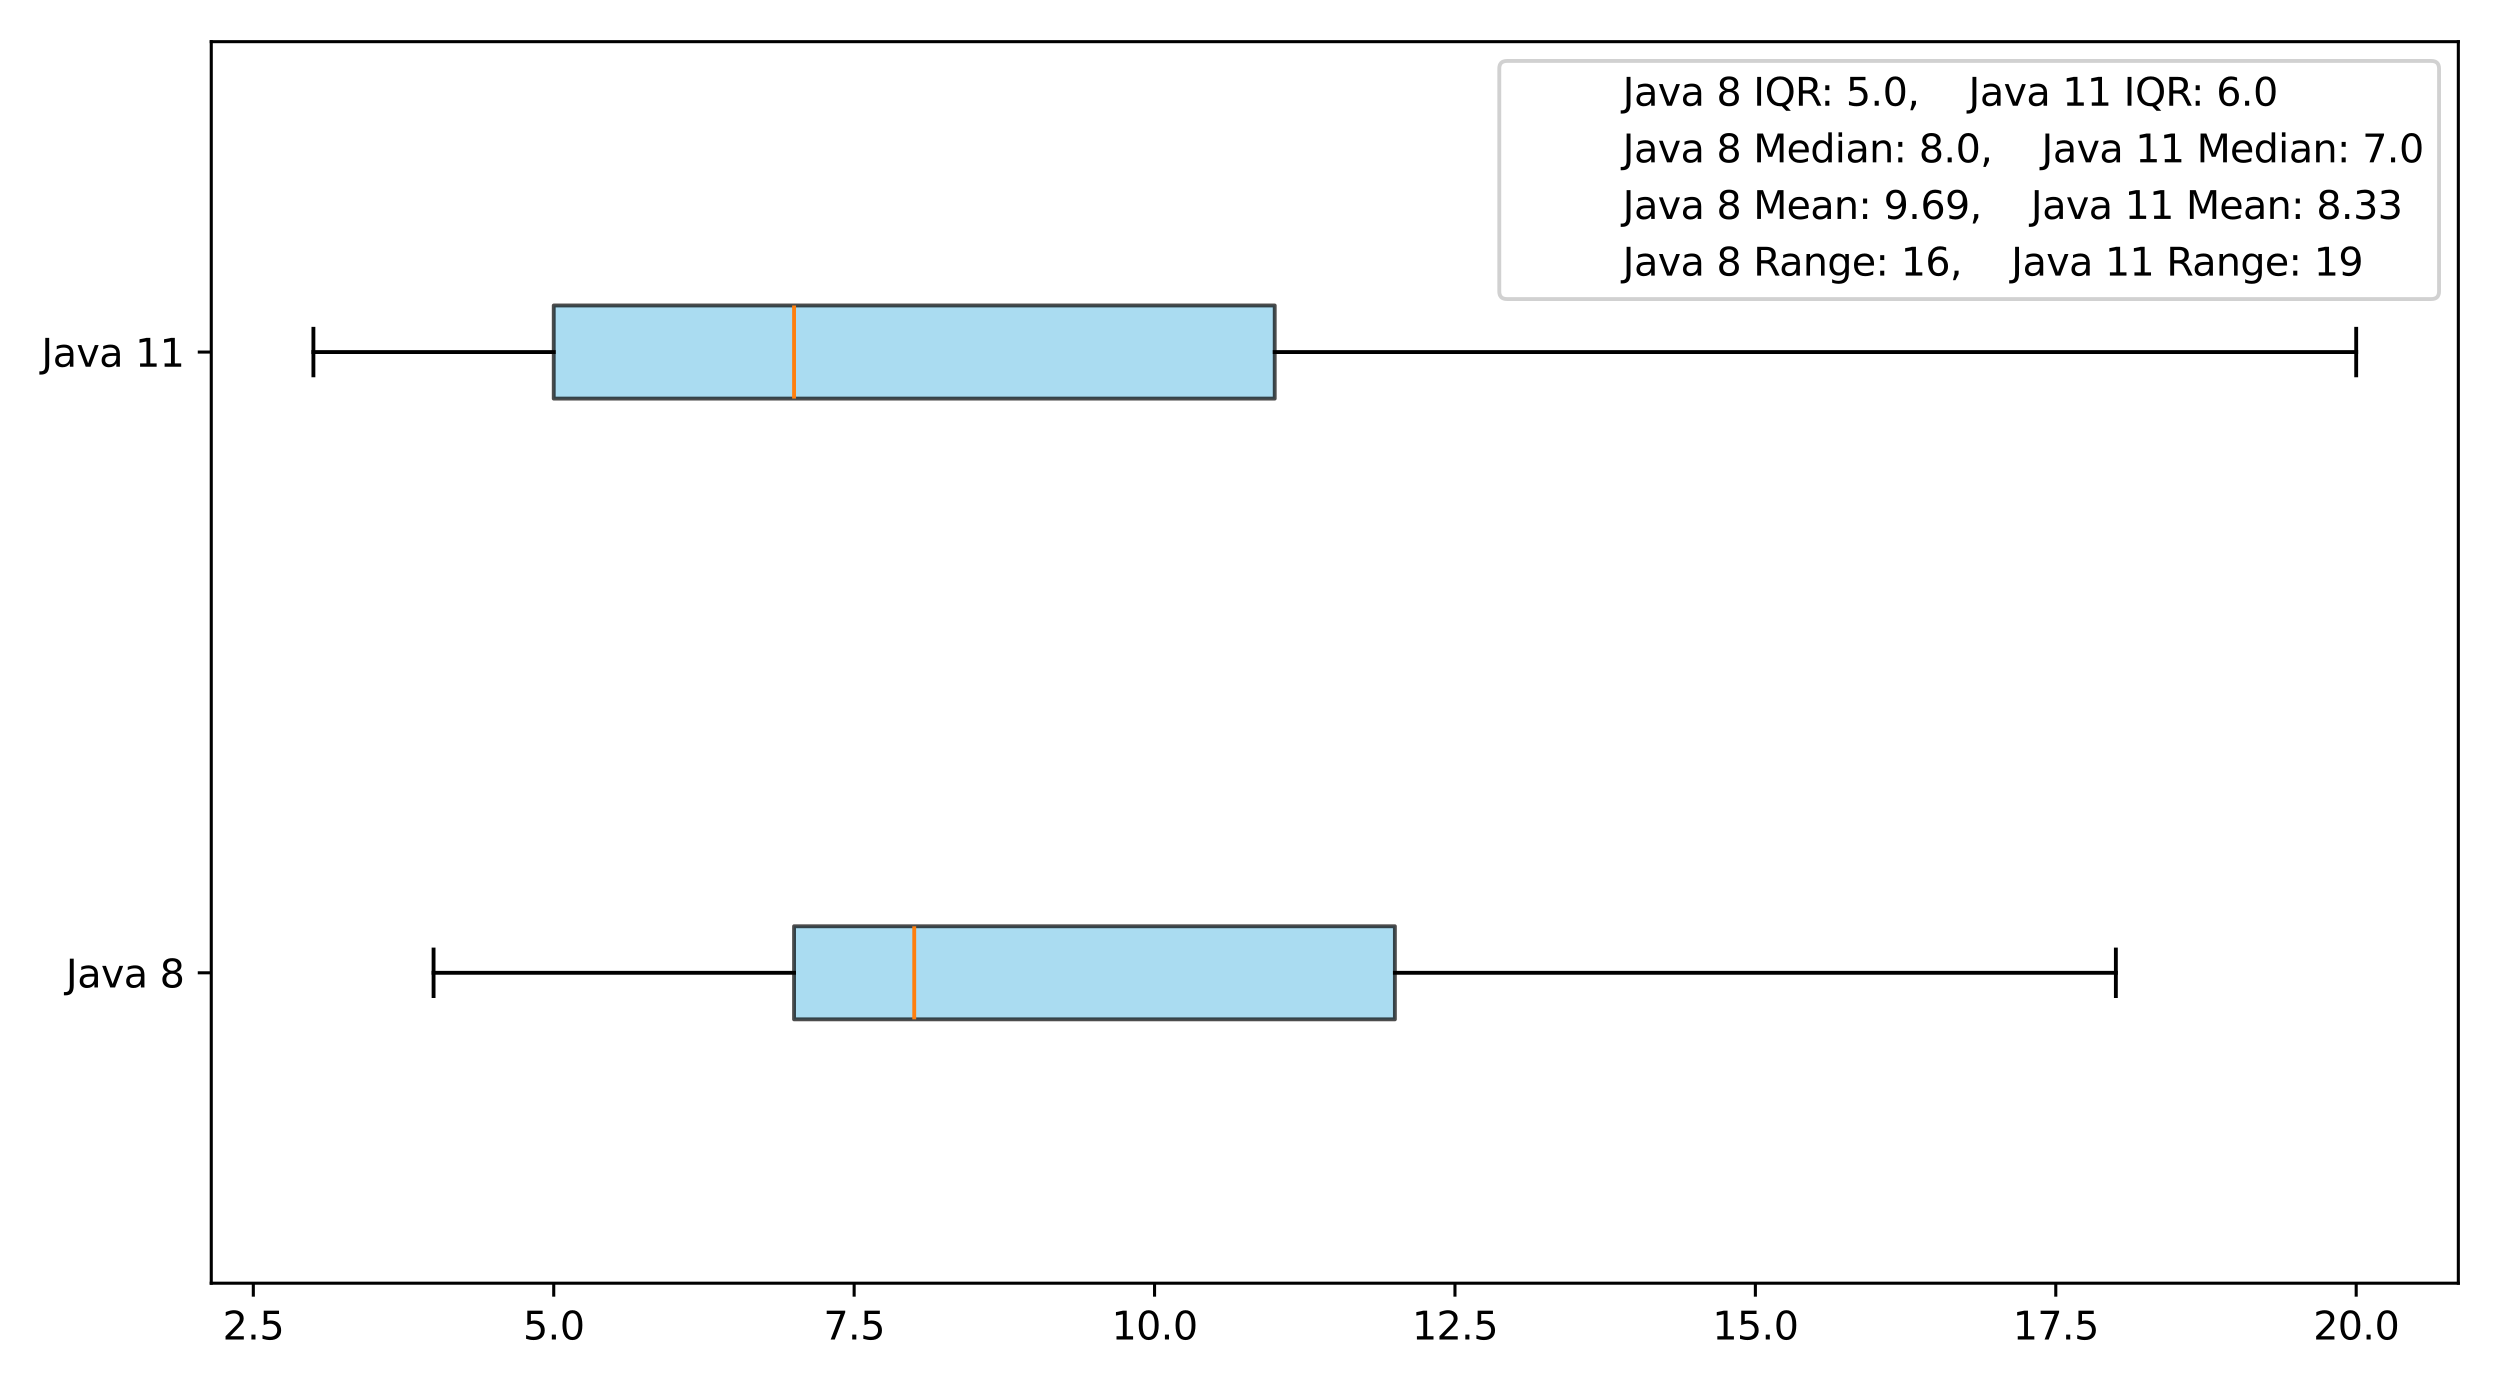 <?xml version="1.0" encoding="utf-8" standalone="no"?>
<!DOCTYPE svg PUBLIC "-//W3C//DTD SVG 1.1//EN"
  "http://www.w3.org/Graphics/SVG/1.1/DTD/svg11.dtd">
<svg xmlns:xlink="http://www.w3.org/1999/xlink" width="648pt" height="360pt" viewBox="0 0 648 360" xmlns="http://www.w3.org/2000/svg" version="1.1">
 <defs>
  <style type="text/css">*{stroke-linejoin: round; stroke-linecap: butt}</style>
 </defs>
 <g id="figure_1">
  <g id="patch_1">
   <path d="M 0 360 
L 648 360 
L 648 0 
L 0 0 
z
" style="fill: #ffffff"/>
  </g>
  <g id="axes_1">
   <g id="patch_2">
    <path d="M 54.76 332.6 
L 637.2 332.6 
L 637.2 10.8 
L 54.76 10.8 
z
" style="fill: #ffffff"/>
   </g>
   <g id="matplotlib.axis_1">
    <g id="xtick_1">
     <g id="line2d_1">
      <defs>
       <path id="m25df84846a" d="M 0 0 
L 0 3.5 
" style="stroke: #000000; stroke-width: 0.8"/>
      </defs>
      <g>
       <use xlink:href="#m25df84846a" x="65.661" y="332.6" style="stroke: #000000; stroke-width: 0.8"/>
      </g>
     </g>
     <g id="text_1">
      <!-- 2.5 -->
      <g transform="translate(57.71 347.198) scale(0.1 -0.1)">
       <defs>
        <path id="DejaVuSans-32" d="M 1228 531 
L 3431 531 
L 3431 0 
L 469 0 
L 469 531 
Q 828 903 1448 1529 
Q 2069 2156 2228 2338 
Q 2531 2678 2651 2914 
Q 2772 3150 2772 3378 
Q 2772 3750 2511 3984 
Q 2250 4219 1831 4219 
Q 1534 4219 1204 4116 
Q 875 4013 500 3803 
L 500 4441 
Q 881 4594 1212 4672 
Q 1544 4750 1819 4750 
Q 2544 4750 2975 4387 
Q 3406 4025 3406 3419 
Q 3406 3131 3298 2873 
Q 3191 2616 2906 2266 
Q 2828 2175 2409 1742 
Q 1991 1309 1228 531 
z
" transform="scale(0.016)"/>
        <path id="DejaVuSans-2e" d="M 684 794 
L 1344 794 
L 1344 0 
L 684 0 
L 684 794 
z
" transform="scale(0.016)"/>
        <path id="DejaVuSans-35" d="M 691 4666 
L 3169 4666 
L 3169 4134 
L 1269 4134 
L 1269 2991 
Q 1406 3038 1543 3061 
Q 1681 3084 1819 3084 
Q 2600 3084 3056 2656 
Q 3513 2228 3513 1497 
Q 3513 744 3044 326 
Q 2575 -91 1722 -91 
Q 1428 -91 1123 -41 
Q 819 9 494 109 
L 494 744 
Q 775 591 1075 516 
Q 1375 441 1709 441 
Q 2250 441 2565 725 
Q 2881 1009 2881 1497 
Q 2881 1984 2565 2268 
Q 2250 2553 1709 2553 
Q 1456 2553 1204 2497 
Q 953 2441 691 2322 
L 691 4666 
z
" transform="scale(0.016)"/>
       </defs>
       <use xlink:href="#DejaVuSans-32"/>
       <use xlink:href="#DejaVuSans-2e" transform="translate(63.623 0)"/>
       <use xlink:href="#DejaVuSans-35" transform="translate(95.41 0)"/>
      </g>
     </g>
    </g>
    <g id="xtick_2">
     <g id="line2d_2">
      <g>
       <use xlink:href="#m25df84846a" x="143.528" y="332.6" style="stroke: #000000; stroke-width: 0.8"/>
      </g>
     </g>
     <g id="text_2">
      <!-- 5.0 -->
      <g transform="translate(135.576 347.198) scale(0.1 -0.1)">
       <defs>
        <path id="DejaVuSans-30" d="M 2034 4250 
Q 1547 4250 1301 3770 
Q 1056 3291 1056 2328 
Q 1056 1369 1301 889 
Q 1547 409 2034 409 
Q 2525 409 2770 889 
Q 3016 1369 3016 2328 
Q 3016 3291 2770 3770 
Q 2525 4250 2034 4250 
z
M 2034 4750 
Q 2819 4750 3233 4129 
Q 3647 3509 3647 2328 
Q 3647 1150 3233 529 
Q 2819 -91 2034 -91 
Q 1250 -91 836 529 
Q 422 1150 422 2328 
Q 422 3509 836 4129 
Q 1250 4750 2034 4750 
z
" transform="scale(0.016)"/>
       </defs>
       <use xlink:href="#DejaVuSans-35"/>
       <use xlink:href="#DejaVuSans-2e" transform="translate(63.623 0)"/>
       <use xlink:href="#DejaVuSans-30" transform="translate(95.41 0)"/>
      </g>
     </g>
    </g>
    <g id="xtick_3">
     <g id="line2d_3">
      <g>
       <use xlink:href="#m25df84846a" x="221.394" y="332.6" style="stroke: #000000; stroke-width: 0.8"/>
      </g>
     </g>
     <g id="text_3">
      <!-- 7.5 -->
      <g transform="translate(213.442 347.198) scale(0.1 -0.1)">
       <defs>
        <path id="DejaVuSans-37" d="M 525 4666 
L 3525 4666 
L 3525 4397 
L 1831 0 
L 1172 0 
L 2766 4134 
L 525 4134 
L 525 4666 
z
" transform="scale(0.016)"/>
       </defs>
       <use xlink:href="#DejaVuSans-37"/>
       <use xlink:href="#DejaVuSans-2e" transform="translate(63.623 0)"/>
       <use xlink:href="#DejaVuSans-35" transform="translate(95.41 0)"/>
      </g>
     </g>
    </g>
    <g id="xtick_4">
     <g id="line2d_4">
      <g>
       <use xlink:href="#m25df84846a" x="299.26" y="332.6" style="stroke: #000000; stroke-width: 0.8"/>
      </g>
     </g>
     <g id="text_4">
      <!-- 10.0 -->
      <g transform="translate(288.127 347.198) scale(0.1 -0.1)">
       <defs>
        <path id="DejaVuSans-31" d="M 794 531 
L 1825 531 
L 1825 4091 
L 703 3866 
L 703 4441 
L 1819 4666 
L 2450 4666 
L 2450 531 
L 3481 531 
L 3481 0 
L 794 0 
L 794 531 
z
" transform="scale(0.016)"/>
       </defs>
       <use xlink:href="#DejaVuSans-31"/>
       <use xlink:href="#DejaVuSans-30" transform="translate(63.623 0)"/>
       <use xlink:href="#DejaVuSans-2e" transform="translate(127.246 0)"/>
       <use xlink:href="#DejaVuSans-30" transform="translate(159.033 0)"/>
      </g>
     </g>
    </g>
    <g id="xtick_5">
     <g id="line2d_5">
      <g>
       <use xlink:href="#m25df84846a" x="377.127" y="332.6" style="stroke: #000000; stroke-width: 0.8"/>
      </g>
     </g>
     <g id="text_5">
      <!-- 12.5 -->
      <g transform="translate(365.994 347.198) scale(0.1 -0.1)">
       <use xlink:href="#DejaVuSans-31"/>
       <use xlink:href="#DejaVuSans-32" transform="translate(63.623 0)"/>
       <use xlink:href="#DejaVuSans-2e" transform="translate(127.246 0)"/>
       <use xlink:href="#DejaVuSans-35" transform="translate(159.033 0)"/>
      </g>
     </g>
    </g>
    <g id="xtick_6">
     <g id="line2d_6">
      <g>
       <use xlink:href="#m25df84846a" x="454.993" y="332.6" style="stroke: #000000; stroke-width: 0.8"/>
      </g>
     </g>
     <g id="text_6">
      <!-- 15.0 -->
      <g transform="translate(443.86 347.198) scale(0.1 -0.1)">
       <use xlink:href="#DejaVuSans-31"/>
       <use xlink:href="#DejaVuSans-35" transform="translate(63.623 0)"/>
       <use xlink:href="#DejaVuSans-2e" transform="translate(127.246 0)"/>
       <use xlink:href="#DejaVuSans-30" transform="translate(159.033 0)"/>
      </g>
     </g>
    </g>
    <g id="xtick_7">
     <g id="line2d_7">
      <g>
       <use xlink:href="#m25df84846a" x="532.859" y="332.6" style="stroke: #000000; stroke-width: 0.8"/>
      </g>
     </g>
     <g id="text_7">
      <!-- 17.5 -->
      <g transform="translate(521.726 347.198) scale(0.1 -0.1)">
       <use xlink:href="#DejaVuSans-31"/>
       <use xlink:href="#DejaVuSans-37" transform="translate(63.623 0)"/>
       <use xlink:href="#DejaVuSans-2e" transform="translate(127.246 0)"/>
       <use xlink:href="#DejaVuSans-35" transform="translate(159.033 0)"/>
      </g>
     </g>
    </g>
    <g id="xtick_8">
     <g id="line2d_8">
      <g>
       <use xlink:href="#m25df84846a" x="610.725" y="332.6" style="stroke: #000000; stroke-width: 0.8"/>
      </g>
     </g>
     <g id="text_8">
      <!-- 20.0 -->
      <g transform="translate(599.593 347.198) scale(0.1 -0.1)">
       <use xlink:href="#DejaVuSans-32"/>
       <use xlink:href="#DejaVuSans-30" transform="translate(63.623 0)"/>
       <use xlink:href="#DejaVuSans-2e" transform="translate(127.246 0)"/>
       <use xlink:href="#DejaVuSans-30" transform="translate(159.033 0)"/>
      </g>
     </g>
    </g>
   </g>
   <g id="matplotlib.axis_2">
    <g id="ytick_1">
     <g id="line2d_9">
      <defs>
       <path id="mc9f8fd25c1" d="M 0 0 
L -3.5 0 
" style="stroke: #000000; stroke-width: 0.8"/>
      </defs>
      <g>
       <use xlink:href="#mc9f8fd25c1" x="54.76" y="252.15" style="stroke: #000000; stroke-width: 0.8"/>
      </g>
     </g>
     <g id="text_9">
      <!-- Java 8 -->
      <g transform="translate(17.094 255.949) scale(0.1 -0.1)">
       <defs>
        <path id="DejaVuSans-4a" d="M 628 4666 
L 1259 4666 
L 1259 325 
Q 1259 -519 939 -900 
Q 619 -1281 -91 -1281 
L -331 -1281 
L -331 -750 
L -134 -750 
Q 284 -750 456 -515 
Q 628 -281 628 325 
L 628 4666 
z
" transform="scale(0.016)"/>
        <path id="DejaVuSans-61" d="M 2194 1759 
Q 1497 1759 1228 1600 
Q 959 1441 959 1056 
Q 959 750 1161 570 
Q 1363 391 1709 391 
Q 2188 391 2477 730 
Q 2766 1069 2766 1631 
L 2766 1759 
L 2194 1759 
z
M 3341 1997 
L 3341 0 
L 2766 0 
L 2766 531 
Q 2569 213 2275 61 
Q 1981 -91 1556 -91 
Q 1019 -91 701 211 
Q 384 513 384 1019 
Q 384 1609 779 1909 
Q 1175 2209 1959 2209 
L 2766 2209 
L 2766 2266 
Q 2766 2663 2505 2880 
Q 2244 3097 1772 3097 
Q 1472 3097 1187 3025 
Q 903 2953 641 2809 
L 641 3341 
Q 956 3463 1253 3523 
Q 1550 3584 1831 3584 
Q 2591 3584 2966 3190 
Q 3341 2797 3341 1997 
z
" transform="scale(0.016)"/>
        <path id="DejaVuSans-76" d="M 191 3500 
L 800 3500 
L 1894 563 
L 2988 3500 
L 3597 3500 
L 2284 0 
L 1503 0 
L 191 3500 
z
" transform="scale(0.016)"/>
        <path id="DejaVuSans-20" transform="scale(0.016)"/>
        <path id="DejaVuSans-38" d="M 2034 2216 
Q 1584 2216 1326 1975 
Q 1069 1734 1069 1313 
Q 1069 891 1326 650 
Q 1584 409 2034 409 
Q 2484 409 2743 651 
Q 3003 894 3003 1313 
Q 3003 1734 2745 1975 
Q 2488 2216 2034 2216 
z
M 1403 2484 
Q 997 2584 770 2862 
Q 544 3141 544 3541 
Q 544 4100 942 4425 
Q 1341 4750 2034 4750 
Q 2731 4750 3128 4425 
Q 3525 4100 3525 3541 
Q 3525 3141 3298 2862 
Q 3072 2584 2669 2484 
Q 3125 2378 3379 2068 
Q 3634 1759 3634 1313 
Q 3634 634 3220 271 
Q 2806 -91 2034 -91 
Q 1263 -91 848 271 
Q 434 634 434 1313 
Q 434 1759 690 2068 
Q 947 2378 1403 2484 
z
M 1172 3481 
Q 1172 3119 1398 2916 
Q 1625 2713 2034 2713 
Q 2441 2713 2670 2916 
Q 2900 3119 2900 3481 
Q 2900 3844 2670 4047 
Q 2441 4250 2034 4250 
Q 1625 4250 1398 4047 
Q 1172 3844 1172 3481 
z
" transform="scale(0.016)"/>
       </defs>
       <use xlink:href="#DejaVuSans-4a"/>
       <use xlink:href="#DejaVuSans-61" transform="translate(29.492 0)"/>
       <use xlink:href="#DejaVuSans-76" transform="translate(90.771 0)"/>
       <use xlink:href="#DejaVuSans-61" transform="translate(149.951 0)"/>
       <use xlink:href="#DejaVuSans-20" transform="translate(211.23 0)"/>
       <use xlink:href="#DejaVuSans-38" transform="translate(243.018 0)"/>
      </g>
     </g>
    </g>
    <g id="ytick_2">
     <g id="line2d_10">
      <g>
       <use xlink:href="#mc9f8fd25c1" x="54.76" y="91.25" style="stroke: #000000; stroke-width: 0.8"/>
      </g>
     </g>
     <g id="text_10">
      <!-- Java 11 -->
      <g transform="translate(10.732 95.049) scale(0.1 -0.1)">
       <use xlink:href="#DejaVuSans-4a"/>
       <use xlink:href="#DejaVuSans-61" transform="translate(29.492 0)"/>
       <use xlink:href="#DejaVuSans-76" transform="translate(90.771 0)"/>
       <use xlink:href="#DejaVuSans-61" transform="translate(149.951 0)"/>
       <use xlink:href="#DejaVuSans-20" transform="translate(211.23 0)"/>
       <use xlink:href="#DejaVuSans-31" transform="translate(243.018 0)"/>
       <use xlink:href="#DejaVuSans-31" transform="translate(306.641 0)"/>
      </g>
     </g>
    </g>
   </g>
   <g id="patch_3">
    <path d="M 205.821 264.217 
L 205.821 240.083 
L 361.553 240.083 
L 361.553 264.217 
L 205.821 264.217 
z
" clip-path="url(#p19a8e13e44)" style="fill: #87ceeb; opacity: 0.7; stroke: #000000; stroke-linejoin: miter"/>
   </g>
   <g id="line2d_11">
    <path d="M 205.821 252.15 
L 112.381 252.15 
" clip-path="url(#p19a8e13e44)" style="fill: none; stroke: #000000; stroke-linecap: square"/>
   </g>
   <g id="line2d_12">
    <path d="M 361.553 252.15 
L 548.432 252.15 
" clip-path="url(#p19a8e13e44)" style="fill: none; stroke: #000000; stroke-linecap: square"/>
   </g>
   <g id="line2d_13">
    <path d="M 112.381 258.184 
L 112.381 246.116 
" clip-path="url(#p19a8e13e44)" style="fill: none; stroke: #000000; stroke-linecap: square"/>
   </g>
   <g id="line2d_14">
    <path d="M 548.432 258.184 
L 548.432 246.116 
" clip-path="url(#p19a8e13e44)" style="fill: none; stroke: #000000; stroke-linecap: square"/>
   </g>
   <g id="patch_4">
    <path d="M 143.528 103.317 
L 143.528 79.183 
L 330.407 79.183 
L 330.407 103.317 
L 143.528 103.317 
z
" clip-path="url(#p19a8e13e44)" style="fill: #87ceeb; opacity: 0.7; stroke: #000000; stroke-linejoin: miter"/>
   </g>
   <g id="line2d_15">
    <path d="M 143.528 91.25 
L 81.235 91.25 
" clip-path="url(#p19a8e13e44)" style="fill: none; stroke: #000000; stroke-linecap: square"/>
   </g>
   <g id="line2d_16">
    <path d="M 330.407 91.25 
L 610.725 91.25 
" clip-path="url(#p19a8e13e44)" style="fill: none; stroke: #000000; stroke-linecap: square"/>
   </g>
   <g id="line2d_17">
    <path d="M 81.235 97.284 
L 81.235 85.216 
" clip-path="url(#p19a8e13e44)" style="fill: none; stroke: #000000; stroke-linecap: square"/>
   </g>
   <g id="line2d_18">
    <path d="M 610.725 97.284 
L 610.725 85.216 
" clip-path="url(#p19a8e13e44)" style="fill: none; stroke: #000000; stroke-linecap: square"/>
   </g>
   <g id="line2d_19">
    <path d="M 236.967 264.217 
L 236.967 240.083 
" clip-path="url(#p19a8e13e44)" style="fill: none; stroke: #ff7f0e"/>
   </g>
   <g id="line2d_20">
    <path d="M 205.821 103.317 
L 205.821 79.183 
" clip-path="url(#p19a8e13e44)" style="fill: none; stroke: #ff7f0e"/>
   </g>
   <g id="patch_5">
    <path d="M 54.76 332.6 
L 54.76 10.8 
" style="fill: none; stroke: #000000; stroke-width: 0.8; stroke-linejoin: miter; stroke-linecap: square"/>
   </g>
   <g id="patch_6">
    <path d="M 637.2 332.6 
L 637.2 10.8 
" style="fill: none; stroke: #000000; stroke-width: 0.8; stroke-linejoin: miter; stroke-linecap: square"/>
   </g>
   <g id="patch_7">
    <path d="M 54.76 332.6 
L 637.2 332.6 
" style="fill: none; stroke: #000000; stroke-width: 0.8; stroke-linejoin: miter; stroke-linecap: square"/>
   </g>
   <g id="patch_8">
    <path d="M 54.76 10.8 
L 637.2 10.8 
" style="fill: none; stroke: #000000; stroke-width: 0.8; stroke-linejoin: miter; stroke-linecap: square"/>
   </g>
   <g id="legend_1">
    <g id="patch_9">
     <path d="M 390.613 77.513 
L 630.2 77.513 
Q 632.2 77.513 632.2 75.513 
L 632.2 17.8 
Q 632.2 15.8 630.2 15.8 
L 390.613 15.8 
Q 388.613 15.8 388.613 17.8 
L 388.613 75.513 
Q 388.613 77.513 390.613 77.513 
z
" style="fill: #ffffff; opacity: 0.9; stroke: #cccccc; stroke-linejoin: miter"/>
    </g>
    <g id="patch_10">
     <path d="M 392.613 27.398 
L 412.613 27.398 
L 412.613 20.398 
L 392.613 20.398 
z
" style="fill: #ffffff"/>
    </g>
    <g id="text_11">
     <!-- Java 8 IQR: 5.0,    Java 11 IQR: 6.0 -->
     <g transform="translate(420.613 27.398) scale(0.1 -0.1)">
      <defs>
       <path id="DejaVuSans-49" d="M 628 4666 
L 1259 4666 
L 1259 0 
L 628 0 
L 628 4666 
z
" transform="scale(0.016)"/>
       <path id="DejaVuSans-51" d="M 2522 4238 
Q 1834 4238 1429 3725 
Q 1025 3213 1025 2328 
Q 1025 1447 1429 934 
Q 1834 422 2522 422 
Q 3209 422 3611 934 
Q 4013 1447 4013 2328 
Q 4013 3213 3611 3725 
Q 3209 4238 2522 4238 
z
M 3406 84 
L 4238 -825 
L 3475 -825 
L 2784 -78 
Q 2681 -84 2626 -87 
Q 2572 -91 2522 -91 
Q 1538 -91 948 567 
Q 359 1225 359 2328 
Q 359 3434 948 4092 
Q 1538 4750 2522 4750 
Q 3503 4750 4090 4092 
Q 4678 3434 4678 2328 
Q 4678 1516 4351 937 
Q 4025 359 3406 84 
z
" transform="scale(0.016)"/>
       <path id="DejaVuSans-52" d="M 2841 2188 
Q 3044 2119 3236 1894 
Q 3428 1669 3622 1275 
L 4263 0 
L 3584 0 
L 2988 1197 
Q 2756 1666 2539 1819 
Q 2322 1972 1947 1972 
L 1259 1972 
L 1259 0 
L 628 0 
L 628 4666 
L 2053 4666 
Q 2853 4666 3247 4331 
Q 3641 3997 3641 3322 
Q 3641 2881 3436 2590 
Q 3231 2300 2841 2188 
z
M 1259 4147 
L 1259 2491 
L 2053 2491 
Q 2509 2491 2742 2702 
Q 2975 2913 2975 3322 
Q 2975 3731 2742 3939 
Q 2509 4147 2053 4147 
L 1259 4147 
z
" transform="scale(0.016)"/>
       <path id="DejaVuSans-3a" d="M 750 794 
L 1409 794 
L 1409 0 
L 750 0 
L 750 794 
z
M 750 3309 
L 1409 3309 
L 1409 2516 
L 750 2516 
L 750 3309 
z
" transform="scale(0.016)"/>
       <path id="DejaVuSans-2c" d="M 750 794 
L 1409 794 
L 1409 256 
L 897 -744 
L 494 -744 
L 750 256 
L 750 794 
z
" transform="scale(0.016)"/>
       <path id="DejaVuSans-36" d="M 2113 2584 
Q 1688 2584 1439 2293 
Q 1191 2003 1191 1497 
Q 1191 994 1439 701 
Q 1688 409 2113 409 
Q 2538 409 2786 701 
Q 3034 994 3034 1497 
Q 3034 2003 2786 2293 
Q 2538 2584 2113 2584 
z
M 3366 4563 
L 3366 3988 
Q 3128 4100 2886 4159 
Q 2644 4219 2406 4219 
Q 1781 4219 1451 3797 
Q 1122 3375 1075 2522 
Q 1259 2794 1537 2939 
Q 1816 3084 2150 3084 
Q 2853 3084 3261 2657 
Q 3669 2231 3669 1497 
Q 3669 778 3244 343 
Q 2819 -91 2113 -91 
Q 1303 -91 875 529 
Q 447 1150 447 2328 
Q 447 3434 972 4092 
Q 1497 4750 2381 4750 
Q 2619 4750 2861 4703 
Q 3103 4656 3366 4563 
z
" transform="scale(0.016)"/>
      </defs>
      <use xlink:href="#DejaVuSans-4a"/>
      <use xlink:href="#DejaVuSans-61" transform="translate(29.492 0)"/>
      <use xlink:href="#DejaVuSans-76" transform="translate(90.771 0)"/>
      <use xlink:href="#DejaVuSans-61" transform="translate(149.951 0)"/>
      <use xlink:href="#DejaVuSans-20" transform="translate(211.23 0)"/>
      <use xlink:href="#DejaVuSans-38" transform="translate(243.018 0)"/>
      <use xlink:href="#DejaVuSans-20" transform="translate(306.641 0)"/>
      <use xlink:href="#DejaVuSans-49" transform="translate(338.428 0)"/>
      <use xlink:href="#DejaVuSans-51" transform="translate(367.92 0)"/>
      <use xlink:href="#DejaVuSans-52" transform="translate(446.631 0)"/>
      <use xlink:href="#DejaVuSans-3a" transform="translate(512.988 0)"/>
      <use xlink:href="#DejaVuSans-20" transform="translate(546.68 0)"/>
      <use xlink:href="#DejaVuSans-35" transform="translate(578.467 0)"/>
      <use xlink:href="#DejaVuSans-2e" transform="translate(642.09 0)"/>
      <use xlink:href="#DejaVuSans-30" transform="translate(673.877 0)"/>
      <use xlink:href="#DejaVuSans-2c" transform="translate(737.5 0)"/>
      <use xlink:href="#DejaVuSans-20" transform="translate(769.287 0)"/>
      <use xlink:href="#DejaVuSans-20" transform="translate(801.074 0)"/>
      <use xlink:href="#DejaVuSans-20" transform="translate(832.861 0)"/>
      <use xlink:href="#DejaVuSans-20" transform="translate(864.648 0)"/>
      <use xlink:href="#DejaVuSans-4a" transform="translate(896.436 0)"/>
      <use xlink:href="#DejaVuSans-61" transform="translate(925.928 0)"/>
      <use xlink:href="#DejaVuSans-76" transform="translate(987.207 0)"/>
      <use xlink:href="#DejaVuSans-61" transform="translate(1046.387 0)"/>
      <use xlink:href="#DejaVuSans-20" transform="translate(1107.666 0)"/>
      <use xlink:href="#DejaVuSans-31" transform="translate(1139.453 0)"/>
      <use xlink:href="#DejaVuSans-31" transform="translate(1203.076 0)"/>
      <use xlink:href="#DejaVuSans-20" transform="translate(1266.699 0)"/>
      <use xlink:href="#DejaVuSans-49" transform="translate(1298.486 0)"/>
      <use xlink:href="#DejaVuSans-51" transform="translate(1327.979 0)"/>
      <use xlink:href="#DejaVuSans-52" transform="translate(1406.689 0)"/>
      <use xlink:href="#DejaVuSans-3a" transform="translate(1473.047 0)"/>
      <use xlink:href="#DejaVuSans-20" transform="translate(1506.738 0)"/>
      <use xlink:href="#DejaVuSans-36" transform="translate(1538.525 0)"/>
      <use xlink:href="#DejaVuSans-2e" transform="translate(1602.148 0)"/>
      <use xlink:href="#DejaVuSans-30" transform="translate(1633.936 0)"/>
     </g>
    </g>
    <g id="patch_11">
     <path d="M 392.613 42.077 
L 412.613 42.077 
L 412.613 35.077 
L 392.613 35.077 
z
" style="fill: #ffffff"/>
    </g>
    <g id="text_12">
     <!-- Java 8 Median: 8.0,    Java 11 Median: 7.0 -->
     <g transform="translate(420.613 42.077) scale(0.1 -0.1)">
      <defs>
       <path id="DejaVuSans-4d" d="M 628 4666 
L 1569 4666 
L 2759 1491 
L 3956 4666 
L 4897 4666 
L 4897 0 
L 4281 0 
L 4281 4097 
L 3078 897 
L 2444 897 
L 1241 4097 
L 1241 0 
L 628 0 
L 628 4666 
z
" transform="scale(0.016)"/>
       <path id="DejaVuSans-65" d="M 3597 1894 
L 3597 1613 
L 953 1613 
Q 991 1019 1311 708 
Q 1631 397 2203 397 
Q 2534 397 2845 478 
Q 3156 559 3463 722 
L 3463 178 
Q 3153 47 2828 -22 
Q 2503 -91 2169 -91 
Q 1331 -91 842 396 
Q 353 884 353 1716 
Q 353 2575 817 3079 
Q 1281 3584 2069 3584 
Q 2775 3584 3186 3129 
Q 3597 2675 3597 1894 
z
M 3022 2063 
Q 3016 2534 2758 2815 
Q 2500 3097 2075 3097 
Q 1594 3097 1305 2825 
Q 1016 2553 972 2059 
L 3022 2063 
z
" transform="scale(0.016)"/>
       <path id="DejaVuSans-64" d="M 2906 2969 
L 2906 4863 
L 3481 4863 
L 3481 0 
L 2906 0 
L 2906 525 
Q 2725 213 2448 61 
Q 2172 -91 1784 -91 
Q 1150 -91 751 415 
Q 353 922 353 1747 
Q 353 2572 751 3078 
Q 1150 3584 1784 3584 
Q 2172 3584 2448 3432 
Q 2725 3281 2906 2969 
z
M 947 1747 
Q 947 1113 1208 752 
Q 1469 391 1925 391 
Q 2381 391 2643 752 
Q 2906 1113 2906 1747 
Q 2906 2381 2643 2742 
Q 2381 3103 1925 3103 
Q 1469 3103 1208 2742 
Q 947 2381 947 1747 
z
" transform="scale(0.016)"/>
       <path id="DejaVuSans-69" d="M 603 3500 
L 1178 3500 
L 1178 0 
L 603 0 
L 603 3500 
z
M 603 4863 
L 1178 4863 
L 1178 4134 
L 603 4134 
L 603 4863 
z
" transform="scale(0.016)"/>
       <path id="DejaVuSans-6e" d="M 3513 2113 
L 3513 0 
L 2938 0 
L 2938 2094 
Q 2938 2591 2744 2837 
Q 2550 3084 2163 3084 
Q 1697 3084 1428 2787 
Q 1159 2491 1159 1978 
L 1159 0 
L 581 0 
L 581 3500 
L 1159 3500 
L 1159 2956 
Q 1366 3272 1645 3428 
Q 1925 3584 2291 3584 
Q 2894 3584 3203 3211 
Q 3513 2838 3513 2113 
z
" transform="scale(0.016)"/>
      </defs>
      <use xlink:href="#DejaVuSans-4a"/>
      <use xlink:href="#DejaVuSans-61" transform="translate(29.492 0)"/>
      <use xlink:href="#DejaVuSans-76" transform="translate(90.771 0)"/>
      <use xlink:href="#DejaVuSans-61" transform="translate(149.951 0)"/>
      <use xlink:href="#DejaVuSans-20" transform="translate(211.23 0)"/>
      <use xlink:href="#DejaVuSans-38" transform="translate(243.018 0)"/>
      <use xlink:href="#DejaVuSans-20" transform="translate(306.641 0)"/>
      <use xlink:href="#DejaVuSans-4d" transform="translate(338.428 0)"/>
      <use xlink:href="#DejaVuSans-65" transform="translate(424.707 0)"/>
      <use xlink:href="#DejaVuSans-64" transform="translate(486.23 0)"/>
      <use xlink:href="#DejaVuSans-69" transform="translate(549.707 0)"/>
      <use xlink:href="#DejaVuSans-61" transform="translate(577.49 0)"/>
      <use xlink:href="#DejaVuSans-6e" transform="translate(638.77 0)"/>
      <use xlink:href="#DejaVuSans-3a" transform="translate(702.148 0)"/>
      <use xlink:href="#DejaVuSans-20" transform="translate(735.84 0)"/>
      <use xlink:href="#DejaVuSans-38" transform="translate(767.627 0)"/>
      <use xlink:href="#DejaVuSans-2e" transform="translate(831.25 0)"/>
      <use xlink:href="#DejaVuSans-30" transform="translate(863.037 0)"/>
      <use xlink:href="#DejaVuSans-2c" transform="translate(926.66 0)"/>
      <use xlink:href="#DejaVuSans-20" transform="translate(958.447 0)"/>
      <use xlink:href="#DejaVuSans-20" transform="translate(990.234 0)"/>
      <use xlink:href="#DejaVuSans-20" transform="translate(1022.021 0)"/>
      <use xlink:href="#DejaVuSans-20" transform="translate(1053.809 0)"/>
      <use xlink:href="#DejaVuSans-4a" transform="translate(1085.596 0)"/>
      <use xlink:href="#DejaVuSans-61" transform="translate(1115.088 0)"/>
      <use xlink:href="#DejaVuSans-76" transform="translate(1176.367 0)"/>
      <use xlink:href="#DejaVuSans-61" transform="translate(1235.547 0)"/>
      <use xlink:href="#DejaVuSans-20" transform="translate(1296.826 0)"/>
      <use xlink:href="#DejaVuSans-31" transform="translate(1328.613 0)"/>
      <use xlink:href="#DejaVuSans-31" transform="translate(1392.236 0)"/>
      <use xlink:href="#DejaVuSans-20" transform="translate(1455.859 0)"/>
      <use xlink:href="#DejaVuSans-4d" transform="translate(1487.646 0)"/>
      <use xlink:href="#DejaVuSans-65" transform="translate(1573.926 0)"/>
      <use xlink:href="#DejaVuSans-64" transform="translate(1635.449 0)"/>
      <use xlink:href="#DejaVuSans-69" transform="translate(1698.926 0)"/>
      <use xlink:href="#DejaVuSans-61" transform="translate(1726.709 0)"/>
      <use xlink:href="#DejaVuSans-6e" transform="translate(1787.988 0)"/>
      <use xlink:href="#DejaVuSans-3a" transform="translate(1851.367 0)"/>
      <use xlink:href="#DejaVuSans-20" transform="translate(1885.059 0)"/>
      <use xlink:href="#DejaVuSans-37" transform="translate(1916.846 0)"/>
      <use xlink:href="#DejaVuSans-2e" transform="translate(1980.469 0)"/>
      <use xlink:href="#DejaVuSans-30" transform="translate(2012.256 0)"/>
     </g>
    </g>
    <g id="patch_12">
     <path d="M 392.613 56.755 
L 412.613 56.755 
L 412.613 49.755 
L 392.613 49.755 
z
" style="fill: #ffffff"/>
    </g>
    <g id="text_13">
     <!-- Java 8 Mean: 9.69,    Java 11 Mean: 8.33 -->
     <g transform="translate(420.613 56.755) scale(0.1 -0.1)">
      <defs>
       <path id="DejaVuSans-39" d="M 703 97 
L 703 672 
Q 941 559 1184 500 
Q 1428 441 1663 441 
Q 2288 441 2617 861 
Q 2947 1281 2994 2138 
Q 2813 1869 2534 1725 
Q 2256 1581 1919 1581 
Q 1219 1581 811 2004 
Q 403 2428 403 3163 
Q 403 3881 828 4315 
Q 1253 4750 1959 4750 
Q 2769 4750 3195 4129 
Q 3622 3509 3622 2328 
Q 3622 1225 3098 567 
Q 2575 -91 1691 -91 
Q 1453 -91 1209 -44 
Q 966 3 703 97 
z
M 1959 2075 
Q 2384 2075 2632 2365 
Q 2881 2656 2881 3163 
Q 2881 3666 2632 3958 
Q 2384 4250 1959 4250 
Q 1534 4250 1286 3958 
Q 1038 3666 1038 3163 
Q 1038 2656 1286 2365 
Q 1534 2075 1959 2075 
z
" transform="scale(0.016)"/>
       <path id="DejaVuSans-33" d="M 2597 2516 
Q 3050 2419 3304 2112 
Q 3559 1806 3559 1356 
Q 3559 666 3084 287 
Q 2609 -91 1734 -91 
Q 1441 -91 1130 -33 
Q 819 25 488 141 
L 488 750 
Q 750 597 1062 519 
Q 1375 441 1716 441 
Q 2309 441 2620 675 
Q 2931 909 2931 1356 
Q 2931 1769 2642 2001 
Q 2353 2234 1838 2234 
L 1294 2234 
L 1294 2753 
L 1863 2753 
Q 2328 2753 2575 2939 
Q 2822 3125 2822 3475 
Q 2822 3834 2567 4026 
Q 2313 4219 1838 4219 
Q 1578 4219 1281 4162 
Q 984 4106 628 3988 
L 628 4550 
Q 988 4650 1302 4700 
Q 1616 4750 1894 4750 
Q 2613 4750 3031 4423 
Q 3450 4097 3450 3541 
Q 3450 3153 3228 2886 
Q 3006 2619 2597 2516 
z
" transform="scale(0.016)"/>
      </defs>
      <use xlink:href="#DejaVuSans-4a"/>
      <use xlink:href="#DejaVuSans-61" transform="translate(29.492 0)"/>
      <use xlink:href="#DejaVuSans-76" transform="translate(90.771 0)"/>
      <use xlink:href="#DejaVuSans-61" transform="translate(149.951 0)"/>
      <use xlink:href="#DejaVuSans-20" transform="translate(211.23 0)"/>
      <use xlink:href="#DejaVuSans-38" transform="translate(243.018 0)"/>
      <use xlink:href="#DejaVuSans-20" transform="translate(306.641 0)"/>
      <use xlink:href="#DejaVuSans-4d" transform="translate(338.428 0)"/>
      <use xlink:href="#DejaVuSans-65" transform="translate(424.707 0)"/>
      <use xlink:href="#DejaVuSans-61" transform="translate(486.23 0)"/>
      <use xlink:href="#DejaVuSans-6e" transform="translate(547.51 0)"/>
      <use xlink:href="#DejaVuSans-3a" transform="translate(610.889 0)"/>
      <use xlink:href="#DejaVuSans-20" transform="translate(644.58 0)"/>
      <use xlink:href="#DejaVuSans-39" transform="translate(676.367 0)"/>
      <use xlink:href="#DejaVuSans-2e" transform="translate(739.99 0)"/>
      <use xlink:href="#DejaVuSans-36" transform="translate(771.777 0)"/>
      <use xlink:href="#DejaVuSans-39" transform="translate(835.4 0)"/>
      <use xlink:href="#DejaVuSans-2c" transform="translate(899.023 0)"/>
      <use xlink:href="#DejaVuSans-20" transform="translate(930.811 0)"/>
      <use xlink:href="#DejaVuSans-20" transform="translate(962.598 0)"/>
      <use xlink:href="#DejaVuSans-20" transform="translate(994.385 0)"/>
      <use xlink:href="#DejaVuSans-20" transform="translate(1026.172 0)"/>
      <use xlink:href="#DejaVuSans-4a" transform="translate(1057.959 0)"/>
      <use xlink:href="#DejaVuSans-61" transform="translate(1087.451 0)"/>
      <use xlink:href="#DejaVuSans-76" transform="translate(1148.73 0)"/>
      <use xlink:href="#DejaVuSans-61" transform="translate(1207.91 0)"/>
      <use xlink:href="#DejaVuSans-20" transform="translate(1269.189 0)"/>
      <use xlink:href="#DejaVuSans-31" transform="translate(1300.977 0)"/>
      <use xlink:href="#DejaVuSans-31" transform="translate(1364.6 0)"/>
      <use xlink:href="#DejaVuSans-20" transform="translate(1428.223 0)"/>
      <use xlink:href="#DejaVuSans-4d" transform="translate(1460.01 0)"/>
      <use xlink:href="#DejaVuSans-65" transform="translate(1546.289 0)"/>
      <use xlink:href="#DejaVuSans-61" transform="translate(1607.812 0)"/>
      <use xlink:href="#DejaVuSans-6e" transform="translate(1669.092 0)"/>
      <use xlink:href="#DejaVuSans-3a" transform="translate(1732.471 0)"/>
      <use xlink:href="#DejaVuSans-20" transform="translate(1766.162 0)"/>
      <use xlink:href="#DejaVuSans-38" transform="translate(1797.949 0)"/>
      <use xlink:href="#DejaVuSans-2e" transform="translate(1861.572 0)"/>
      <use xlink:href="#DejaVuSans-33" transform="translate(1893.359 0)"/>
      <use xlink:href="#DejaVuSans-33" transform="translate(1956.982 0)"/>
     </g>
    </g>
    <g id="patch_13">
     <path d="M 392.613 71.433 
L 412.613 71.433 
L 412.613 64.433 
L 392.613 64.433 
z
" style="fill: #ffffff"/>
    </g>
    <g id="text_14">
     <!-- Java 8 Range: 16,    Java 11 Range: 19 -->
     <g transform="translate(420.613 71.433) scale(0.1 -0.1)">
      <defs>
       <path id="DejaVuSans-67" d="M 2906 1791 
Q 2906 2416 2648 2759 
Q 2391 3103 1925 3103 
Q 1463 3103 1205 2759 
Q 947 2416 947 1791 
Q 947 1169 1205 825 
Q 1463 481 1925 481 
Q 2391 481 2648 825 
Q 2906 1169 2906 1791 
z
M 3481 434 
Q 3481 -459 3084 -895 
Q 2688 -1331 1869 -1331 
Q 1566 -1331 1297 -1286 
Q 1028 -1241 775 -1147 
L 775 -588 
Q 1028 -725 1275 -790 
Q 1522 -856 1778 -856 
Q 2344 -856 2625 -561 
Q 2906 -266 2906 331 
L 2906 616 
Q 2728 306 2450 153 
Q 2172 0 1784 0 
Q 1141 0 747 490 
Q 353 981 353 1791 
Q 353 2603 747 3093 
Q 1141 3584 1784 3584 
Q 2172 3584 2450 3431 
Q 2728 3278 2906 2969 
L 2906 3500 
L 3481 3500 
L 3481 434 
z
" transform="scale(0.016)"/>
      </defs>
      <use xlink:href="#DejaVuSans-4a"/>
      <use xlink:href="#DejaVuSans-61" transform="translate(29.492 0)"/>
      <use xlink:href="#DejaVuSans-76" transform="translate(90.771 0)"/>
      <use xlink:href="#DejaVuSans-61" transform="translate(149.951 0)"/>
      <use xlink:href="#DejaVuSans-20" transform="translate(211.23 0)"/>
      <use xlink:href="#DejaVuSans-38" transform="translate(243.018 0)"/>
      <use xlink:href="#DejaVuSans-20" transform="translate(306.641 0)"/>
      <use xlink:href="#DejaVuSans-52" transform="translate(338.428 0)"/>
      <use xlink:href="#DejaVuSans-61" transform="translate(405.66 0)"/>
      <use xlink:href="#DejaVuSans-6e" transform="translate(466.939 0)"/>
      <use xlink:href="#DejaVuSans-67" transform="translate(530.318 0)"/>
      <use xlink:href="#DejaVuSans-65" transform="translate(593.795 0)"/>
      <use xlink:href="#DejaVuSans-3a" transform="translate(655.318 0)"/>
      <use xlink:href="#DejaVuSans-20" transform="translate(689.01 0)"/>
      <use xlink:href="#DejaVuSans-31" transform="translate(720.797 0)"/>
      <use xlink:href="#DejaVuSans-36" transform="translate(784.42 0)"/>
      <use xlink:href="#DejaVuSans-2c" transform="translate(848.043 0)"/>
      <use xlink:href="#DejaVuSans-20" transform="translate(879.83 0)"/>
      <use xlink:href="#DejaVuSans-20" transform="translate(911.617 0)"/>
      <use xlink:href="#DejaVuSans-20" transform="translate(943.404 0)"/>
      <use xlink:href="#DejaVuSans-20" transform="translate(975.191 0)"/>
      <use xlink:href="#DejaVuSans-4a" transform="translate(1006.979 0)"/>
      <use xlink:href="#DejaVuSans-61" transform="translate(1036.471 0)"/>
      <use xlink:href="#DejaVuSans-76" transform="translate(1097.75 0)"/>
      <use xlink:href="#DejaVuSans-61" transform="translate(1156.93 0)"/>
      <use xlink:href="#DejaVuSans-20" transform="translate(1218.209 0)"/>
      <use xlink:href="#DejaVuSans-31" transform="translate(1249.996 0)"/>
      <use xlink:href="#DejaVuSans-31" transform="translate(1313.619 0)"/>
      <use xlink:href="#DejaVuSans-20" transform="translate(1377.242 0)"/>
      <use xlink:href="#DejaVuSans-52" transform="translate(1409.029 0)"/>
      <use xlink:href="#DejaVuSans-61" transform="translate(1476.262 0)"/>
      <use xlink:href="#DejaVuSans-6e" transform="translate(1537.541 0)"/>
      <use xlink:href="#DejaVuSans-67" transform="translate(1600.92 0)"/>
      <use xlink:href="#DejaVuSans-65" transform="translate(1664.396 0)"/>
      <use xlink:href="#DejaVuSans-3a" transform="translate(1725.92 0)"/>
      <use xlink:href="#DejaVuSans-20" transform="translate(1759.611 0)"/>
      <use xlink:href="#DejaVuSans-31" transform="translate(1791.398 0)"/>
      <use xlink:href="#DejaVuSans-39" transform="translate(1855.021 0)"/>
     </g>
    </g>
   </g>
  </g>
 </g>
 <defs>
  <clipPath id="p19a8e13e44">
   <rect x="54.76" y="10.8" width="582.44" height="321.8"/>
  </clipPath>
 </defs>
</svg>
